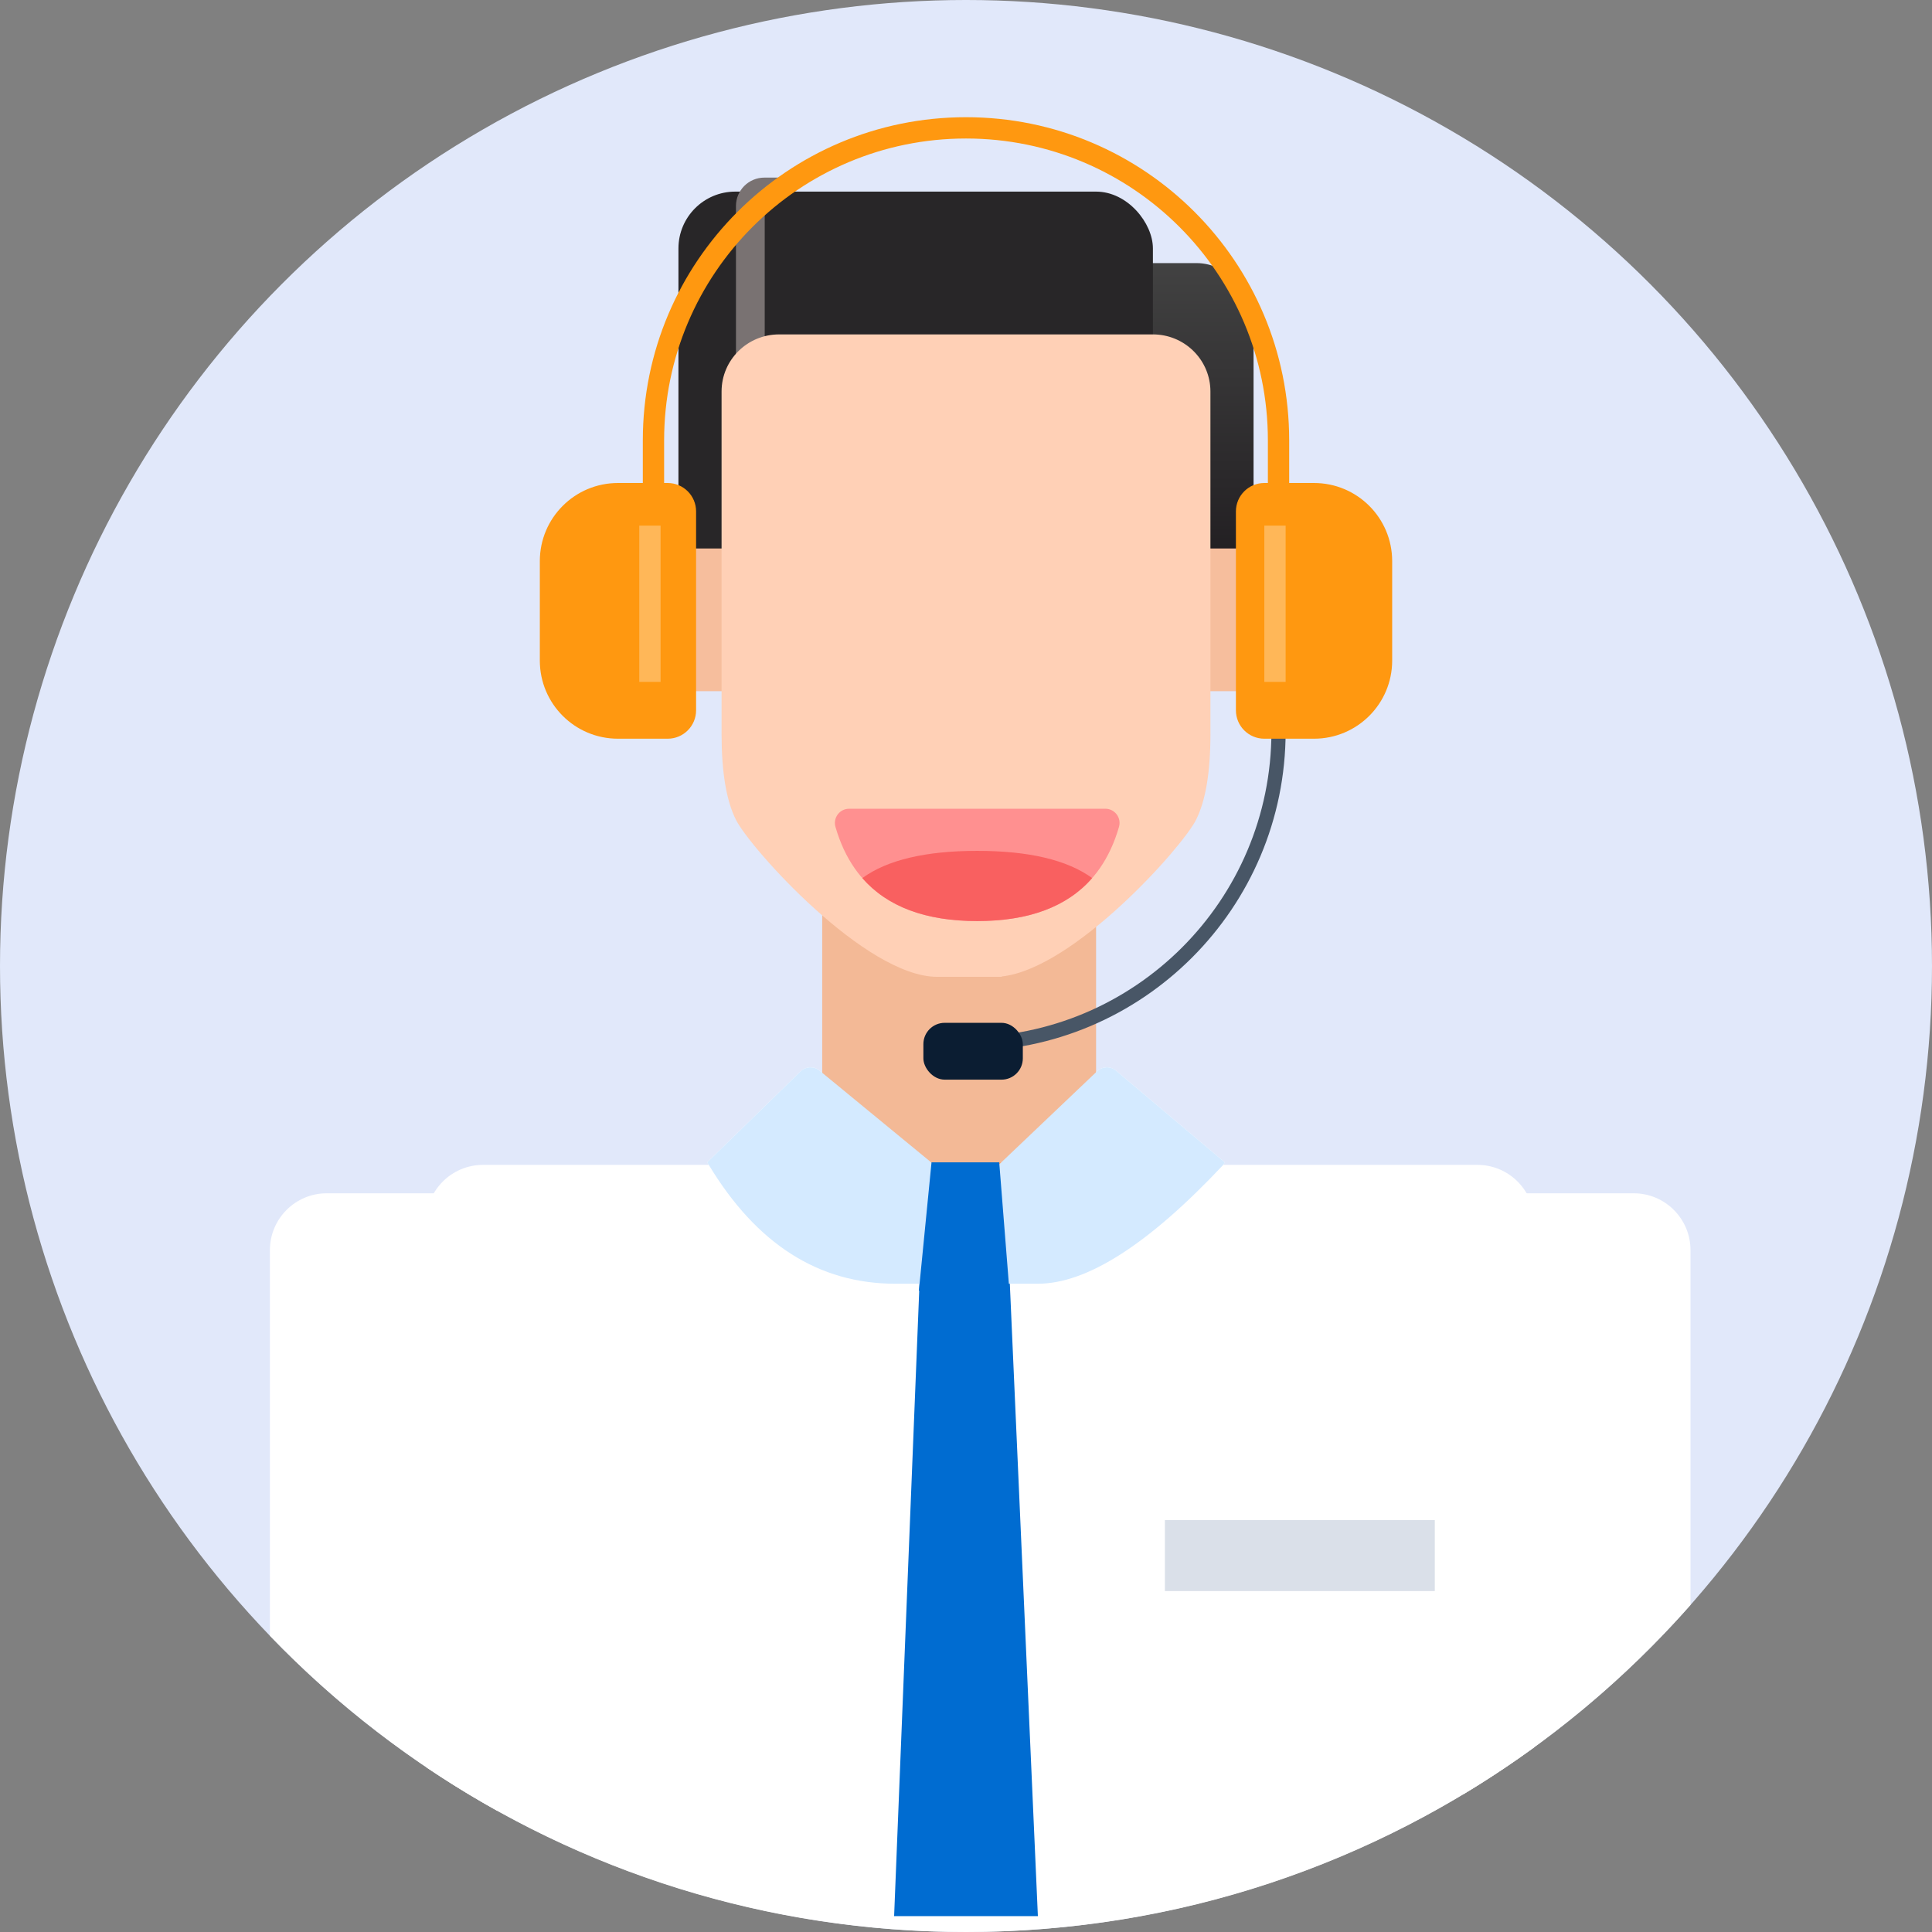 <?xml version="1.0" encoding="UTF-8"?>
<svg width="136px" height="136px" viewBox="0 0 136 136" version="1.1" xmlns="http://www.w3.org/2000/svg" xmlns:xlink="http://www.w3.org/1999/xlink">
    <rect x="0" y="0" width="136" height="136" fill="#808080" stroke="none"/>
    <title>User/guanjiakefu-man</title>
    <defs>
        <linearGradient x1="50%" y1="0%" x2="50%" y2="100%" id="linearGradient-1">
            <stop stop-color="#424242" offset="0%"></stop>
            <stop stop-color="#151115" offset="100%"></stop>
        </linearGradient>
    </defs>
    <g id="页面-1" stroke="none" stroke-width="1" fill="none" fill-rule="evenodd">
        <g id="默认头像" transform="translate(-100, -970)">
            <g id="User/guanjiakefu-man" transform="translate(100, 970)">
                <circle id="Oval" fill="#E1E8FA" cx="68" cy="68" r="68"></circle>
                <path d="M31,84 C33.209,84 35,85.791 35,88 L34.999,127.47 C29.063,124.169 23.673,120.005 18.999,115.147 L19,88 C19,85.791 20.791,84 23,84 L31,84 Z M115,84 C117.209,84 119,85.791 119,88 L119,112.979 C114.394,118.198 108.998,122.705 103.001,126.312 L103,88 C103,85.791 104.791,84 107,84 L115,84 Z" id="形状结合" fill="#FFFFFF"></path>
                <path d="M57.685,75.359 L65.764,82 L70.299,82 L77.229,75.408 C77.599,75.057 78.174,75.04 78.563,75.368 L86.218,81.823 L86.108,82 L104,82 C106.209,82 108,83.791 108,86 L108.001,122.996 C96.776,131.175 82.951,136 68,136 C53.924,136 40.848,131.723 29.998,124.399 L30,86 C30,83.791 31.791,82 34,82 L49.894,82 L49.782,81.823 L56.352,75.416 C56.717,75.06 57.292,75.036 57.685,75.359 Z" id="形状结合" fill="#FFFFFF"></path>
                <polygon id="Path" fill="#FFA56F" points="58 63 77.048 63 77.048 82 58 82"></polygon>
                <rect id="Rectangle" fill="#F3B996" x="57.878" y="62.735" width="19.278" height="19.088"></rect>
                <path d="M57.685,75.359 L65.764,82 L70.299,82 L77.229,75.408 C77.599,75.057 78.174,75.04 78.563,75.368 L86.218,81.823 L86.108,82 C80.869,87.577 76.52,90.366 73.06,90.366 C69.395,90.366 65.485,90.366 63.022,90.366 C57.634,90.366 53.257,87.577 49.894,82 L49.782,81.823 L56.352,75.416 C56.717,75.06 57.292,75.036 57.685,75.359 Z" id="Path" fill="#D4EAFF"></path>
                <polygon id="Rectangle" fill="#006CD1" points="65.573 81.823 70.339 81.823 71.055 90.854 64.684 90.854"></polygon>
                <rect id="Rectangle-Copy-5" fill="url(#linearGradient-1)" x="54.843" y="18.521" width="33.399" height="29.135" rx="4"></rect>
                <rect id="Rectangle-2" fill="#282628" x="47.758" y="13.488" width="33.399" height="34" rx="4"></rect>
                <path d="M55.831,12.502 C54.726,12.502 53.831,13.398 53.831,14.502 L53.831,14.502 L53.831,39.637 C53.831,40.742 54.726,41.637 55.831,41.637 L55.831,41.637 L53.807,41.637 C52.702,41.637 51.807,40.742 51.807,39.637 L51.807,14.502 C51.807,13.398 52.702,12.502 53.807,12.502 Z" id="Combined-Shape-Copy-2" fill="#797272"></path>
                <path d="M52.819,38.609 L52.819,48.656 L46.698,48.656 C44.489,48.656 42.698,46.865 42.698,44.656 L42.698,42.609 C42.698,40.4 44.489,38.609 46.698,38.609 L52.819,38.609 Z M89.302,38.609 C91.511,38.609 93.302,40.4 93.302,42.609 L93.302,42.609 L93.302,44.656 C93.302,46.865 91.511,48.656 89.302,48.656 L89.302,48.656 L83.181,48.656 L83.181,38.609 Z" id="Combined-Shape" fill="#F6BE9D"></path>
                <path d="M71.085,90.366 L73.06,134.884 L62.94,134.884 L62.94,134.884 L64.727,90.366 L71.085,90.366 Z" id="形状结合" fill="#006CD1"></path>
                <path d="M65.976,68.763 C60.915,68.763 52.819,59.721 51.807,57.712 C51.132,56.372 50.794,54.363 50.794,51.684 L50.794,27.558 C50.794,25.339 52.607,23.54 54.843,23.54 L81.157,23.54 C83.325,23.54 85.095,25.231 85.201,27.358 L85.206,27.558 L85.206,51.684 C85.206,54.363 84.868,56.372 84.193,57.712 C83.215,59.655 75.612,68.173 70.535,68.734 C70.517,68.753 70.499,68.763 70.481,68.763 L65.976,68.763 Z" id="Path-Copy-2" fill="#FFD0B6"></path>
                <path d="M59.772,56.93 L77.809,56.93 C78.361,56.93 78.809,57.378 78.809,57.93 C78.809,58.024 78.796,58.117 78.77,58.207 C77.496,62.627 74.169,64.837 68.791,64.837 C63.412,64.837 60.086,62.627 58.811,58.207 C58.658,57.677 58.965,57.122 59.495,56.969 C59.585,56.943 59.679,56.93 59.772,56.93 Z" id="Rectangle" fill="#FF9090"></path>
                <path d="M68.791,59.895 C72.425,59.895 75.123,60.534 76.883,61.81 C75.121,63.829 72.424,64.837 68.791,64.837 C65.157,64.837 62.46,63.829 60.7,61.811 C62.458,60.534 65.156,59.895 68.791,59.895 Z" id="形状结合" fill="#F96060"></path>
                <rect id="矩形" fill="#DAE0E9" x="82" y="107" width="19" height="5"></rect>
                <path d="M46.75,46 L46.75,31 C46.75,19.264 56.264,9.75 68,9.75 C79.736,9.75 89.25,19.264 89.25,31 L89.25,46 L90.75,46 L90.75,31 C90.75,18.436 80.564,8.25 68,8.25 C55.436,8.25 45.25,18.436 45.25,31 L45.25,46 L46.75,46 Z" id="路径" fill="#FF9810" fill-rule="nonzero"></path>
                <path d="M68,37.5 C79.874,37.5 89.5,47.126 89.5,59 L89.5,74 L90.5,74 L90.5,59 C90.5,46.574 80.426,36.5 68,36.5 L68,37.5 Z" id="路径" fill="#485666" fill-rule="nonzero" transform="translate(79.25, 55.25) scale(1, -1) translate(-79.25, -55.25) "></path>
                <rect id="矩形" fill="#0B1D32" x="65" y="72" width="7" height="4" rx="1.5"></rect>
                <path d="M89,34 L92.5,34 C95.538,34 98,36.462 98,39.5 L98,46.5 C98,49.538 95.538,52 92.5,52 L89,52 C87.895,52 87,51.105 87,50 L87,36 C87,34.895 87.895,34 89,34 Z" id="矩形" fill="#FF9810"></path>
                <path d="M40,34 L43.5,34 C46.538,34 49,36.462 49,39.5 L49,46.5 C49,49.538 46.538,52 43.5,52 L40,52 C38.895,52 38,51.105 38,50 L38,36 C38,34.895 38.895,34 40,34 Z" id="矩形备份" fill="#FF9810" transform="translate(43.5, 43) scale(-1, 1) translate(-43.5, -43) "></path>
                <rect id="矩形" fill="#FFB758" x="45" y="37" width="1.5" height="11"></rect>
                <rect id="矩形备份-2" fill="#FFB758" x="89" y="37" width="1.5" height="11"></rect>
            </g>
        </g>
    </g>
</svg>